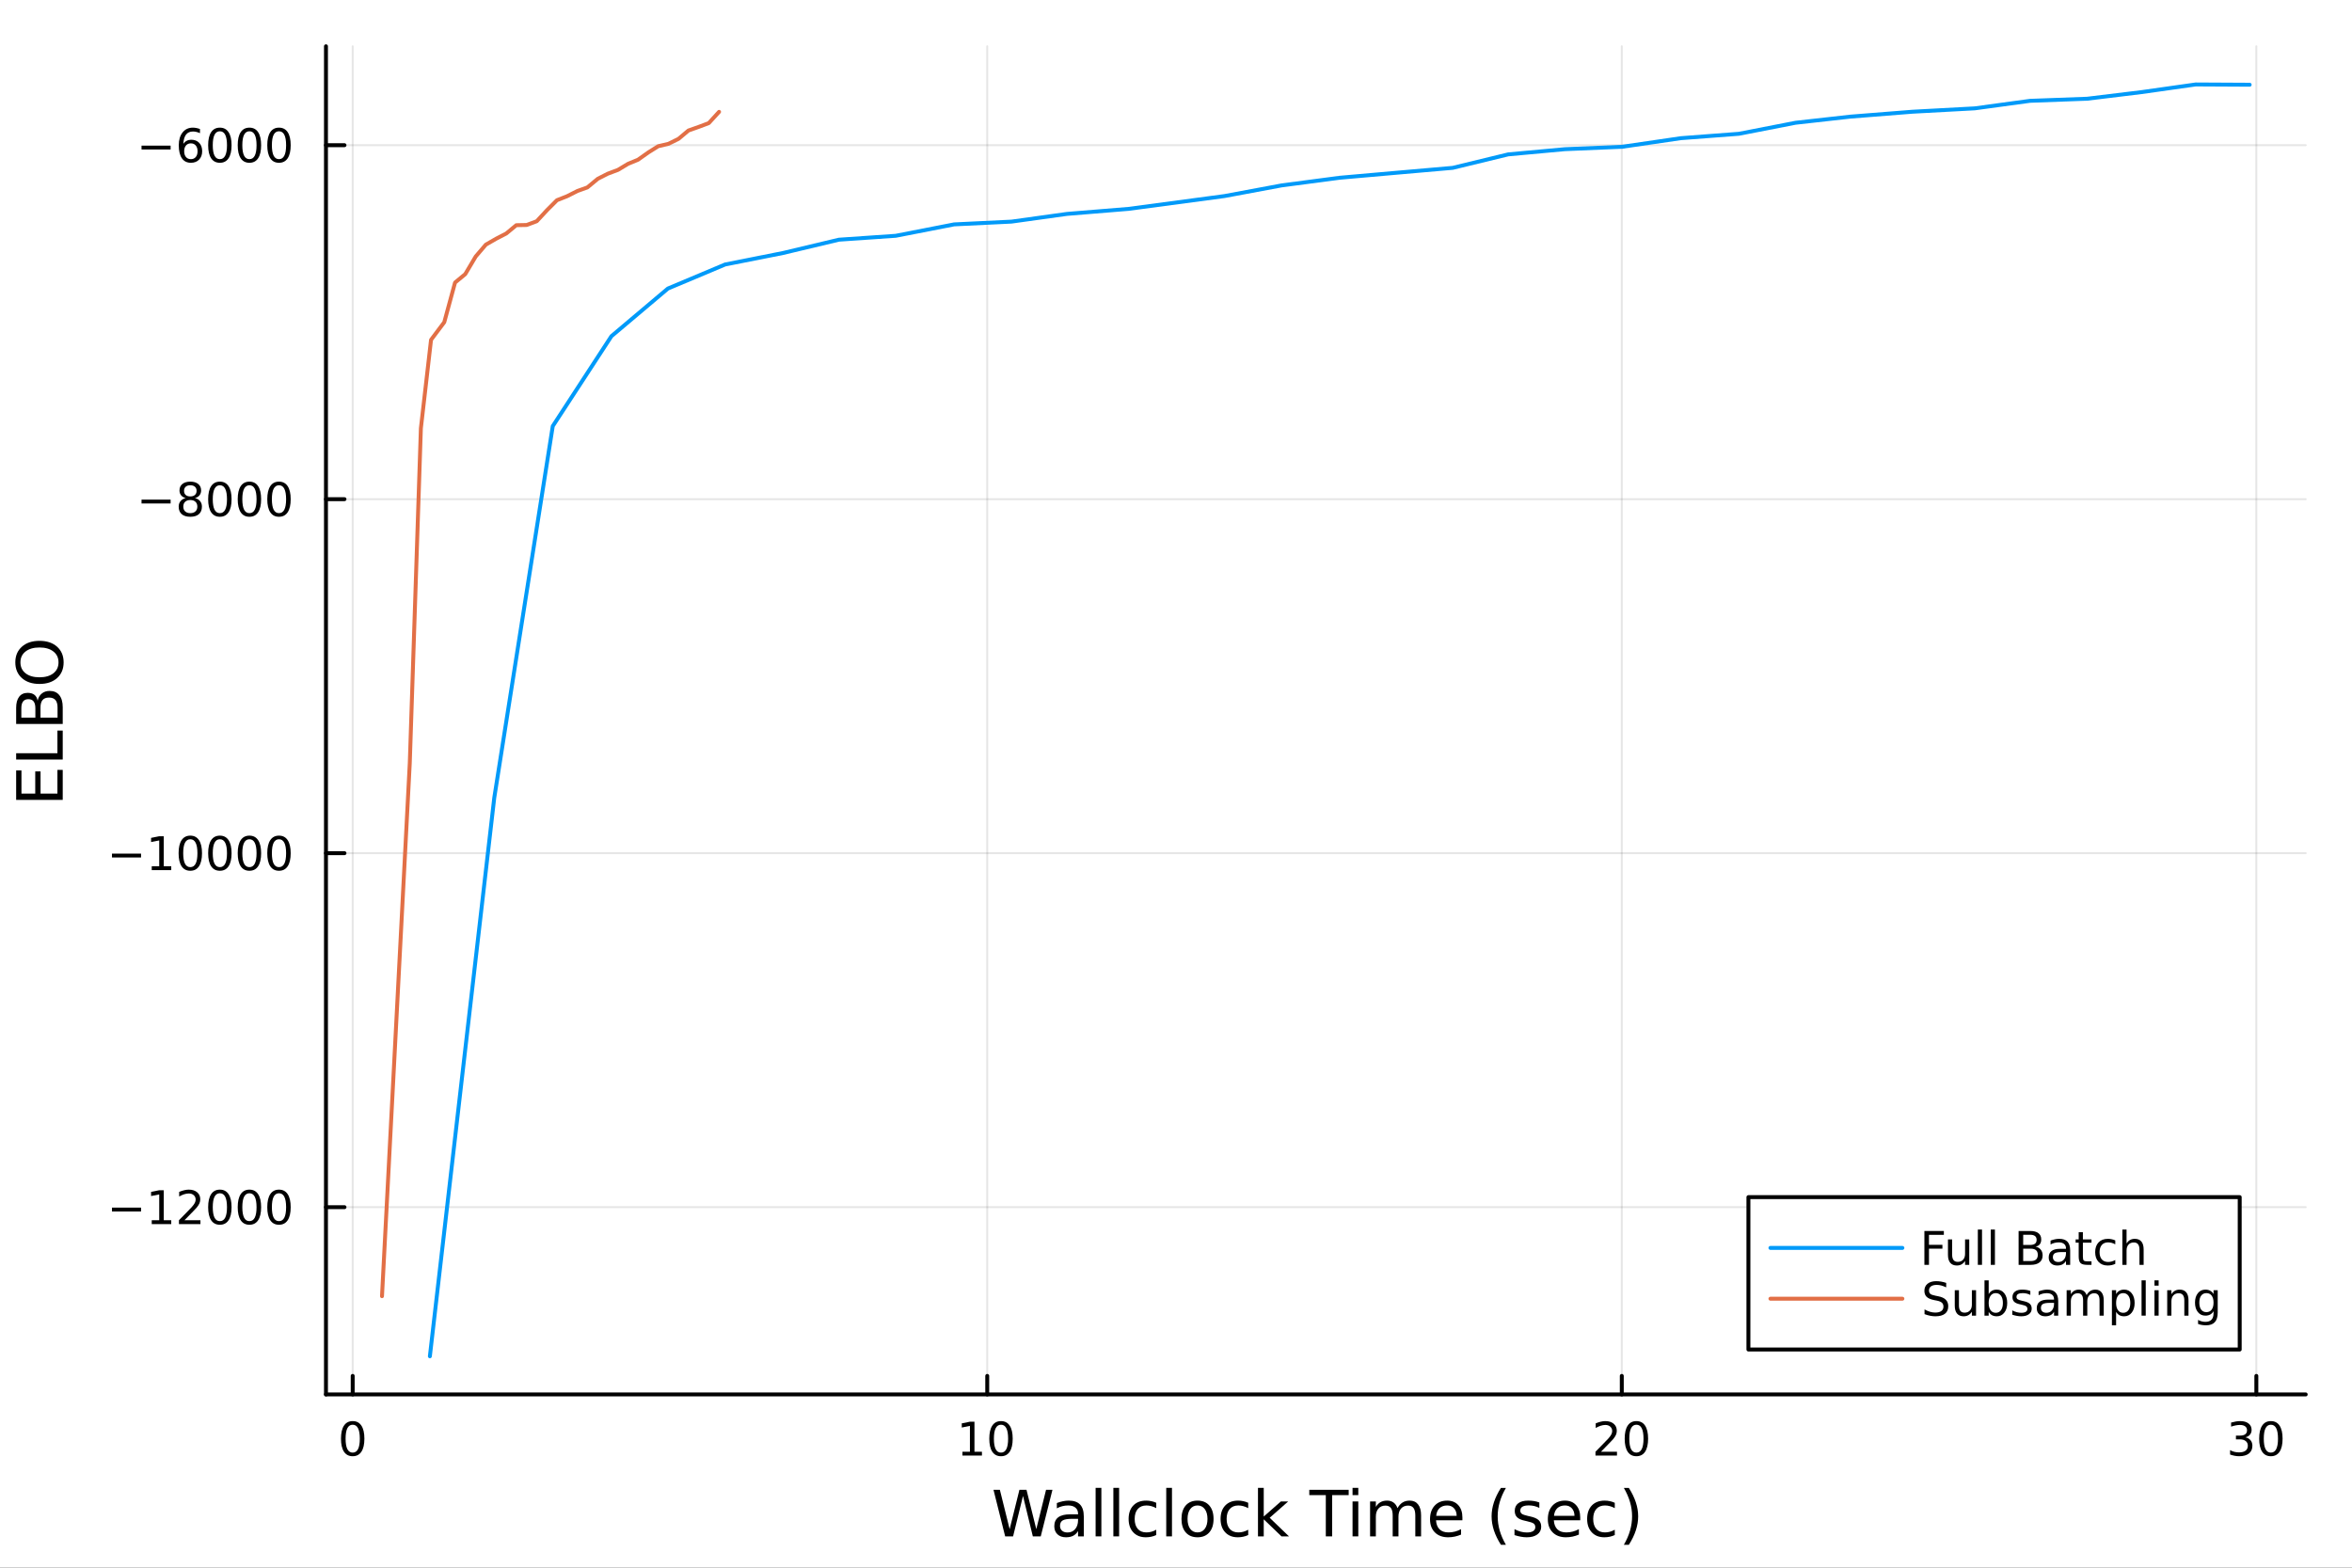 <?xml version="1.0" encoding="utf-8"?>
<svg xmlns="http://www.w3.org/2000/svg" xmlns:xlink="http://www.w3.org/1999/xlink" width="600" height="400" viewBox="0 0 2400 1600">
<rect x="0" y="0" width="2400" height="1600" fill="#333333" stroke="none"/>
<defs>
  <clipPath id="clip140">
    <rect x="0" y="0" width="2400" height="1600"/>
  </clipPath>
</defs>
<path clip-path="url(#clip140)" d="M0 1600 L2400 1600 L2400 0 L0 0  Z" fill="#ffffff" fill-rule="evenodd" fill-opacity="1"/>
<defs>
  <clipPath id="clip141">
    <rect x="480" y="0" width="1681" height="1600"/>
  </clipPath>
</defs>
<path clip-path="url(#clip140)" d="M332.62 1423.18 L2352.76 1423.18 L2352.76 47.244 L332.62 47.244  Z" fill="#ffffff" fill-rule="evenodd" fill-opacity="1"/>
<defs>
  <clipPath id="clip142">
    <rect x="332" y="47" width="2021" height="1377"/>
  </clipPath>
</defs>
<polyline clip-path="url(#clip142)" style="stroke:#000000; stroke-linecap:round; stroke-linejoin:round; stroke-width:2; stroke-opacity:0.1; fill:none" points="359.891,1423.18 359.891,47.244 "/>
<polyline clip-path="url(#clip142)" style="stroke:#000000; stroke-linecap:round; stroke-linejoin:round; stroke-width:2; stroke-opacity:0.1; fill:none" points="1007.39,1423.18 1007.39,47.244 "/>
<polyline clip-path="url(#clip142)" style="stroke:#000000; stroke-linecap:round; stroke-linejoin:round; stroke-width:2; stroke-opacity:0.1; fill:none" points="1654.89,1423.18 1654.89,47.244 "/>
<polyline clip-path="url(#clip142)" style="stroke:#000000; stroke-linecap:round; stroke-linejoin:round; stroke-width:2; stroke-opacity:0.1; fill:none" points="2302.39,1423.18 2302.39,47.244 "/>
<polyline clip-path="url(#clip142)" style="stroke:#000000; stroke-linecap:round; stroke-linejoin:round; stroke-width:2; stroke-opacity:0.1; fill:none" points="332.62,1232.05 2352.76,1232.05 "/>
<polyline clip-path="url(#clip142)" style="stroke:#000000; stroke-linecap:round; stroke-linejoin:round; stroke-width:2; stroke-opacity:0.1; fill:none" points="332.62,870.761 2352.76,870.761 "/>
<polyline clip-path="url(#clip142)" style="stroke:#000000; stroke-linecap:round; stroke-linejoin:round; stroke-width:2; stroke-opacity:0.1; fill:none" points="332.62,509.472 2352.76,509.472 "/>
<polyline clip-path="url(#clip142)" style="stroke:#000000; stroke-linecap:round; stroke-linejoin:round; stroke-width:2; stroke-opacity:0.1; fill:none" points="332.62,148.183 2352.76,148.183 "/>
<polyline clip-path="url(#clip140)" style="stroke:#000000; stroke-linecap:round; stroke-linejoin:round; stroke-width:4; stroke-opacity:1; fill:none" points="332.62,1423.18 2352.76,1423.18 "/>
<polyline clip-path="url(#clip140)" style="stroke:#000000; stroke-linecap:round; stroke-linejoin:round; stroke-width:4; stroke-opacity:1; fill:none" points="359.891,1423.18 359.891,1404.28 "/>
<polyline clip-path="url(#clip140)" style="stroke:#000000; stroke-linecap:round; stroke-linejoin:round; stroke-width:4; stroke-opacity:1; fill:none" points="1007.39,1423.18 1007.39,1404.28 "/>
<polyline clip-path="url(#clip140)" style="stroke:#000000; stroke-linecap:round; stroke-linejoin:round; stroke-width:4; stroke-opacity:1; fill:none" points="1654.89,1423.18 1654.89,1404.28 "/>
<polyline clip-path="url(#clip140)" style="stroke:#000000; stroke-linecap:round; stroke-linejoin:round; stroke-width:4; stroke-opacity:1; fill:none" points="2302.39,1423.18 2302.39,1404.28 "/>
<path clip-path="url(#clip140)" d="M359.891 1454.1 Q356.279 1454.1 354.451 1457.66 Q352.645 1461.2 352.645 1468.33 Q352.645 1475.44 354.451 1479.01 Q356.279 1482.55 359.891 1482.55 Q363.525 1482.55 365.33 1479.01 Q367.159 1475.44 367.159 1468.33 Q367.159 1461.2 365.33 1457.66 Q363.525 1454.1 359.891 1454.1 M359.891 1450.39 Q365.701 1450.39 368.756 1455 Q371.835 1459.58 371.835 1468.33 Q371.835 1477.06 368.756 1481.67 Q365.701 1486.25 359.891 1486.25 Q354.08 1486.25 351.002 1481.67 Q347.946 1477.06 347.946 1468.33 Q347.946 1459.58 351.002 1455 Q354.08 1450.39 359.891 1450.39 Z" fill="#000000" fill-rule="nonzero" fill-opacity="1" /><path clip-path="url(#clip140)" d="M982.077 1481.64 L989.715 1481.64 L989.715 1455.28 L981.405 1456.95 L981.405 1452.69 L989.669 1451.02 L994.345 1451.02 L994.345 1481.64 L1001.98 1481.64 L1001.98 1485.58 L982.077 1485.58 L982.077 1481.64 Z" fill="#000000" fill-rule="nonzero" fill-opacity="1" /><path clip-path="url(#clip140)" d="M1021.43 1454.1 Q1017.82 1454.1 1015.99 1457.66 Q1014.18 1461.2 1014.18 1468.33 Q1014.18 1475.44 1015.99 1479.01 Q1017.82 1482.55 1021.43 1482.55 Q1025.06 1482.55 1026.87 1479.01 Q1028.7 1475.44 1028.7 1468.33 Q1028.7 1461.2 1026.87 1457.66 Q1025.06 1454.1 1021.43 1454.1 M1021.43 1450.39 Q1027.24 1450.39 1030.29 1455 Q1033.37 1459.58 1033.37 1468.33 Q1033.37 1477.06 1030.29 1481.67 Q1027.24 1486.25 1021.43 1486.25 Q1015.62 1486.25 1012.54 1481.67 Q1009.48 1477.06 1009.48 1468.33 Q1009.48 1459.58 1012.54 1455 Q1015.62 1450.39 1021.43 1450.39 Z" fill="#000000" fill-rule="nonzero" fill-opacity="1" /><path clip-path="url(#clip140)" d="M1633.66 1481.64 L1649.98 1481.64 L1649.98 1485.58 L1628.04 1485.58 L1628.04 1481.64 Q1630.7 1478.89 1635.28 1474.26 Q1639.89 1469.61 1641.07 1468.27 Q1643.31 1465.74 1644.19 1464.01 Q1645.1 1462.25 1645.1 1460.56 Q1645.1 1457.8 1643.15 1456.07 Q1641.23 1454.33 1638.13 1454.33 Q1635.93 1454.33 1633.48 1455.09 Q1631.04 1455.86 1628.27 1457.41 L1628.27 1452.69 Q1631.09 1451.55 1633.54 1450.97 Q1636 1450.39 1638.04 1450.39 Q1643.41 1450.39 1646.6 1453.08 Q1649.79 1455.77 1649.79 1460.26 Q1649.79 1462.39 1648.98 1464.31 Q1648.2 1466.2 1646.09 1468.8 Q1645.51 1469.47 1642.41 1472.69 Q1639.31 1475.88 1633.66 1481.64 Z" fill="#000000" fill-rule="nonzero" fill-opacity="1" /><path clip-path="url(#clip140)" d="M1669.79 1454.1 Q1666.18 1454.1 1664.35 1457.66 Q1662.55 1461.2 1662.55 1468.33 Q1662.55 1475.44 1664.35 1479.01 Q1666.18 1482.55 1669.79 1482.55 Q1673.43 1482.55 1675.23 1479.01 Q1677.06 1475.44 1677.06 1468.33 Q1677.06 1461.2 1675.23 1457.66 Q1673.43 1454.1 1669.79 1454.1 M1669.79 1450.39 Q1675.6 1450.39 1678.66 1455 Q1681.74 1459.58 1681.74 1468.33 Q1681.74 1477.06 1678.66 1481.67 Q1675.6 1486.25 1669.79 1486.25 Q1663.98 1486.25 1660.91 1481.67 Q1657.85 1477.06 1657.85 1468.33 Q1657.85 1459.58 1660.91 1455 Q1663.98 1450.39 1669.79 1450.39 Z" fill="#000000" fill-rule="nonzero" fill-opacity="1" /><path clip-path="url(#clip140)" d="M2291.23 1466.95 Q2294.58 1467.66 2296.46 1469.93 Q2298.36 1472.2 2298.36 1475.53 Q2298.36 1480.65 2294.84 1483.45 Q2291.32 1486.25 2284.84 1486.25 Q2282.66 1486.25 2280.35 1485.81 Q2278.06 1485.39 2275.6 1484.54 L2275.6 1480.02 Q2277.55 1481.16 2279.86 1481.74 Q2282.18 1482.32 2284.7 1482.32 Q2289.1 1482.32 2291.39 1480.58 Q2293.71 1478.84 2293.71 1475.53 Q2293.71 1472.48 2291.55 1470.77 Q2289.42 1469.03 2285.6 1469.03 L2281.58 1469.03 L2281.58 1465.19 L2285.79 1465.19 Q2289.24 1465.19 2291.07 1463.82 Q2292.89 1462.43 2292.89 1459.84 Q2292.89 1457.18 2291 1455.77 Q2289.12 1454.33 2285.6 1454.33 Q2283.68 1454.33 2281.48 1454.75 Q2279.28 1455.16 2276.64 1456.04 L2276.64 1451.88 Q2279.31 1451.14 2281.62 1450.77 Q2283.96 1450.39 2286.02 1450.39 Q2291.34 1450.39 2294.45 1452.83 Q2297.55 1455.23 2297.55 1459.35 Q2297.55 1462.22 2295.9 1464.21 Q2294.26 1466.18 2291.23 1466.95 Z" fill="#000000" fill-rule="nonzero" fill-opacity="1" /><path clip-path="url(#clip140)" d="M2317.22 1454.1 Q2313.61 1454.1 2311.78 1457.66 Q2309.98 1461.2 2309.98 1468.33 Q2309.98 1475.44 2311.78 1479.01 Q2313.61 1482.55 2317.22 1482.55 Q2320.86 1482.55 2322.66 1479.01 Q2324.49 1475.44 2324.49 1468.33 Q2324.49 1461.2 2322.66 1457.66 Q2320.86 1454.1 2317.22 1454.1 M2317.22 1450.39 Q2323.03 1450.39 2326.09 1455 Q2329.17 1459.58 2329.17 1468.33 Q2329.17 1477.06 2326.09 1481.67 Q2323.03 1486.25 2317.22 1486.25 Q2311.41 1486.25 2308.33 1481.67 Q2305.28 1477.06 2305.28 1468.33 Q2305.28 1459.58 2308.33 1455 Q2311.41 1450.39 2317.22 1450.39 Z" fill="#000000" fill-rule="nonzero" fill-opacity="1" /><path clip-path="url(#clip140)" d="M1013.77 1520.52 L1020.27 1520.52 L1030.26 1560.69 L1040.22 1520.52 L1047.45 1520.52 L1057.44 1560.69 L1067.4 1520.52 L1073.93 1520.52 L1061.99 1568.04 L1053.91 1568.04 L1043.88 1526.79 L1033.76 1568.04 L1025.68 1568.04 L1013.77 1520.52 Z" fill="#000000" fill-rule="nonzero" fill-opacity="1" /><path clip-path="url(#clip140)" d="M1094.23 1550.12 Q1087.14 1550.12 1084.4 1551.75 Q1081.66 1553.37 1081.66 1557.29 Q1081.66 1560.4 1083.7 1562.25 Q1085.77 1564.07 1089.3 1564.07 Q1094.17 1564.07 1097.1 1560.63 Q1100.06 1557.16 1100.06 1551.43 L1100.06 1550.12 L1094.23 1550.12 M1105.92 1547.71 L1105.92 1568.04 L1100.06 1568.04 L1100.06 1562.63 Q1098.05 1565.88 1095.06 1567.44 Q1092.07 1568.97 1087.74 1568.97 Q1082.27 1568.97 1079.02 1565.91 Q1075.81 1562.82 1075.81 1557.67 Q1075.81 1551.65 1079.82 1548.6 Q1083.86 1545.54 1091.85 1545.54 L1100.06 1545.54 L1100.06 1544.97 Q1100.06 1540.93 1097.39 1538.73 Q1094.74 1536.5 1089.94 1536.5 Q1086.88 1536.5 1083.99 1537.23 Q1081.09 1537.97 1078.42 1539.43 L1078.42 1534.02 Q1081.63 1532.78 1084.65 1532.17 Q1087.68 1531.54 1090.54 1531.54 Q1098.28 1531.54 1102.1 1535.55 Q1105.92 1539.56 1105.92 1547.71 Z" fill="#000000" fill-rule="nonzero" fill-opacity="1" /><path clip-path="url(#clip140)" d="M1117.98 1518.52 L1123.84 1518.52 L1123.84 1568.04 L1117.98 1568.04 L1117.98 1518.52 Z" fill="#000000" fill-rule="nonzero" fill-opacity="1" /><path clip-path="url(#clip140)" d="M1136.09 1518.52 L1141.95 1518.52 L1141.95 1568.04 L1136.09 1568.04 L1136.09 1518.52 Z" fill="#000000" fill-rule="nonzero" fill-opacity="1" /><path clip-path="url(#clip140)" d="M1179.85 1533.76 L1179.85 1539.24 Q1177.37 1537.87 1174.86 1537.2 Q1172.37 1536.5 1169.83 1536.5 Q1164.13 1536.5 1160.98 1540.13 Q1157.83 1543.73 1157.83 1550.25 Q1157.83 1556.78 1160.98 1560.4 Q1164.13 1564 1169.83 1564 Q1172.37 1564 1174.86 1563.33 Q1177.37 1562.63 1179.85 1561.26 L1179.85 1566.68 Q1177.4 1567.82 1174.76 1568.39 Q1172.15 1568.97 1169.19 1568.97 Q1161.14 1568.97 1156.4 1563.91 Q1151.65 1558.85 1151.65 1550.25 Q1151.65 1541.53 1156.43 1536.53 Q1161.23 1531.54 1169.57 1531.54 Q1172.28 1531.54 1174.86 1532.11 Q1177.43 1532.65 1179.85 1533.76 Z" fill="#000000" fill-rule="nonzero" fill-opacity="1" /><path clip-path="url(#clip140)" d="M1190.04 1518.52 L1195.89 1518.52 L1195.89 1568.04 L1190.04 1568.04 L1190.04 1518.52 Z" fill="#000000" fill-rule="nonzero" fill-opacity="1" /><path clip-path="url(#clip140)" d="M1221.96 1536.5 Q1217.25 1536.5 1214.51 1540.19 Q1211.78 1543.85 1211.78 1550.25 Q1211.78 1556.65 1214.48 1560.34 Q1217.22 1564 1221.96 1564 Q1226.64 1564 1229.38 1560.31 Q1232.12 1556.62 1232.12 1550.25 Q1232.12 1543.92 1229.38 1540.23 Q1226.64 1536.5 1221.96 1536.5 M1221.96 1531.54 Q1229.6 1531.54 1233.96 1536.5 Q1238.32 1541.47 1238.32 1550.25 Q1238.32 1559 1233.96 1564 Q1229.6 1568.97 1221.96 1568.97 Q1214.29 1568.97 1209.93 1564 Q1205.6 1559 1205.6 1550.25 Q1205.6 1541.47 1209.93 1536.5 Q1214.29 1531.54 1221.96 1531.54 Z" fill="#000000" fill-rule="nonzero" fill-opacity="1" /><path clip-path="url(#clip140)" d="M1273.68 1533.76 L1273.68 1539.24 Q1271.2 1537.87 1268.69 1537.2 Q1266.2 1536.5 1263.66 1536.5 Q1257.96 1536.5 1254.81 1540.13 Q1251.66 1543.73 1251.66 1550.25 Q1251.66 1556.78 1254.81 1560.4 Q1257.96 1564 1263.66 1564 Q1266.2 1564 1268.69 1563.33 Q1271.2 1562.63 1273.68 1561.26 L1273.68 1566.68 Q1271.23 1567.82 1268.59 1568.39 Q1265.98 1568.97 1263.02 1568.97 Q1254.97 1568.97 1250.23 1563.91 Q1245.48 1558.85 1245.48 1550.25 Q1245.48 1541.53 1250.26 1536.53 Q1255.06 1531.54 1263.4 1531.54 Q1266.11 1531.54 1268.69 1532.11 Q1271.26 1532.65 1273.68 1533.76 Z" fill="#000000" fill-rule="nonzero" fill-opacity="1" /><path clip-path="url(#clip140)" d="M1283.65 1518.52 L1289.53 1518.52 L1289.53 1547.77 L1307.01 1532.4 L1314.49 1532.4 L1295.58 1549.07 L1315.28 1568.04 L1307.64 1568.04 L1289.53 1550.63 L1289.53 1568.04 L1283.65 1568.04 L1283.65 1518.52 Z" fill="#000000" fill-rule="nonzero" fill-opacity="1" /><path clip-path="url(#clip140)" d="M1336 1520.52 L1376.2 1520.52 L1376.2 1525.93 L1359.33 1525.93 L1359.33 1568.04 L1352.87 1568.04 L1352.87 1525.93 L1336 1525.93 L1336 1520.52 Z" fill="#000000" fill-rule="nonzero" fill-opacity="1" /><path clip-path="url(#clip140)" d="M1380.15 1532.4 L1386.01 1532.4 L1386.01 1568.04 L1380.15 1568.04 L1380.15 1532.4 M1380.15 1518.52 L1386.01 1518.52 L1386.01 1525.93 L1380.15 1525.93 L1380.15 1518.52 Z" fill="#000000" fill-rule="nonzero" fill-opacity="1" /><path clip-path="url(#clip140)" d="M1426.02 1539.24 Q1428.21 1535.29 1431.27 1533.41 Q1434.32 1531.54 1438.46 1531.54 Q1444.03 1531.54 1447.05 1535.45 Q1450.08 1539.33 1450.08 1546.53 L1450.08 1568.04 L1444.19 1568.04 L1444.19 1546.72 Q1444.19 1541.59 1442.38 1539.11 Q1440.56 1536.63 1436.84 1536.63 Q1432.29 1536.63 1429.64 1539.65 Q1427 1542.68 1427 1547.9 L1427 1568.04 L1421.11 1568.04 L1421.11 1546.72 Q1421.11 1541.56 1419.3 1539.11 Q1417.49 1536.63 1413.7 1536.63 Q1409.21 1536.63 1406.57 1539.68 Q1403.93 1542.71 1403.93 1547.9 L1403.93 1568.04 L1398.04 1568.04 L1398.04 1532.4 L1403.93 1532.4 L1403.93 1537.93 Q1405.93 1534.66 1408.73 1533.1 Q1411.53 1531.54 1415.38 1531.54 Q1419.27 1531.54 1421.97 1533.51 Q1424.71 1535.48 1426.02 1539.24 Z" fill="#000000" fill-rule="nonzero" fill-opacity="1" /><path clip-path="url(#clip140)" d="M1492.25 1548.76 L1492.25 1551.62 L1465.32 1551.62 Q1465.71 1557.67 1468.95 1560.85 Q1472.23 1564 1478.05 1564 Q1481.43 1564 1484.58 1563.17 Q1487.76 1562.35 1490.88 1560.69 L1490.88 1566.23 Q1487.73 1567.57 1484.42 1568.27 Q1481.11 1568.97 1477.7 1568.97 Q1469.17 1568.97 1464.18 1564 Q1459.21 1559.04 1459.21 1550.57 Q1459.21 1541.82 1463.92 1536.69 Q1468.67 1531.54 1476.69 1531.54 Q1483.88 1531.54 1488.05 1536.18 Q1492.25 1540.8 1492.25 1548.76 M1486.39 1547.04 Q1486.33 1542.23 1483.69 1539.37 Q1481.08 1536.5 1476.75 1536.5 Q1471.85 1536.5 1468.89 1539.27 Q1465.96 1542.04 1465.51 1547.07 L1486.39 1547.04 Z" fill="#000000" fill-rule="nonzero" fill-opacity="1" /><path clip-path="url(#clip140)" d="M1536.65 1518.58 Q1532.39 1525.9 1530.32 1533.06 Q1528.25 1540.23 1528.25 1547.58 Q1528.25 1554.93 1530.32 1562.16 Q1532.42 1569.35 1536.65 1576.64 L1531.56 1576.64 Q1526.78 1569.16 1524.4 1561.93 Q1522.04 1554.71 1522.04 1547.58 Q1522.04 1540.48 1524.4 1533.29 Q1526.75 1526.09 1531.56 1518.58 L1536.65 1518.58 Z" fill="#000000" fill-rule="nonzero" fill-opacity="1" /><path clip-path="url(#clip140)" d="M1570.74 1533.45 L1570.74 1538.98 Q1568.26 1537.71 1565.58 1537.07 Q1562.91 1536.44 1560.05 1536.44 Q1555.68 1536.44 1553.49 1537.77 Q1551.32 1539.11 1551.32 1541.79 Q1551.32 1543.82 1552.88 1545 Q1554.44 1546.15 1559.15 1547.2 L1561.16 1547.64 Q1567.4 1548.98 1570.01 1551.43 Q1572.65 1553.85 1572.65 1558.21 Q1572.65 1563.17 1568.7 1566.07 Q1564.79 1568.97 1557.91 1568.97 Q1555.05 1568.97 1551.93 1568.39 Q1548.84 1567.85 1545.4 1566.74 L1545.4 1560.69 Q1548.65 1562.38 1551.8 1563.24 Q1554.95 1564.07 1558.04 1564.07 Q1562.18 1564.07 1564.41 1562.66 Q1566.63 1561.23 1566.63 1558.65 Q1566.63 1556.27 1565.01 1554.99 Q1563.42 1553.72 1557.98 1552.54 L1555.94 1552.07 Q1550.5 1550.92 1548.08 1548.56 Q1545.66 1546.18 1545.66 1542.04 Q1545.66 1537.01 1549.22 1534.27 Q1552.79 1531.54 1559.34 1531.54 Q1562.59 1531.54 1565.46 1532.01 Q1568.32 1532.49 1570.74 1533.45 Z" fill="#000000" fill-rule="nonzero" fill-opacity="1" /><path clip-path="url(#clip140)" d="M1612.47 1548.76 L1612.47 1551.62 L1585.54 1551.62 Q1585.92 1557.67 1589.17 1560.85 Q1592.45 1564 1598.27 1564 Q1601.65 1564 1604.8 1563.17 Q1607.98 1562.35 1611.1 1560.69 L1611.1 1566.23 Q1607.95 1567.57 1604.64 1568.27 Q1601.33 1568.97 1597.92 1568.97 Q1589.39 1568.97 1584.39 1564 Q1579.43 1559.04 1579.43 1550.57 Q1579.43 1541.82 1584.14 1536.69 Q1588.88 1531.54 1596.9 1531.54 Q1604.1 1531.54 1608.27 1536.18 Q1612.47 1540.8 1612.47 1548.76 M1606.61 1547.04 Q1606.55 1542.23 1603.9 1539.37 Q1601.29 1536.5 1596.97 1536.5 Q1592.06 1536.5 1589.1 1539.27 Q1586.18 1542.04 1585.73 1547.07 L1606.61 1547.04 Z" fill="#000000" fill-rule="nonzero" fill-opacity="1" /><path clip-path="url(#clip140)" d="M1647.73 1533.76 L1647.73 1539.24 Q1645.25 1537.87 1642.74 1537.2 Q1640.25 1536.5 1637.71 1536.5 Q1632.01 1536.5 1628.86 1540.13 Q1625.71 1543.73 1625.71 1550.25 Q1625.71 1556.78 1628.86 1560.4 Q1632.01 1564 1637.71 1564 Q1640.25 1564 1642.74 1563.33 Q1645.25 1562.63 1647.73 1561.26 L1647.73 1566.68 Q1645.28 1567.82 1642.64 1568.39 Q1640.03 1568.97 1637.07 1568.97 Q1629.02 1568.97 1624.28 1563.91 Q1619.53 1558.85 1619.53 1550.25 Q1619.53 1541.53 1624.31 1536.53 Q1629.11 1531.54 1637.45 1531.54 Q1640.16 1531.54 1642.74 1532.11 Q1645.31 1532.65 1647.73 1533.76 Z" fill="#000000" fill-rule="nonzero" fill-opacity="1" /><path clip-path="url(#clip140)" d="M1656.99 1518.58 L1662.09 1518.58 Q1666.86 1526.09 1669.22 1533.29 Q1671.6 1540.48 1671.6 1547.58 Q1671.6 1554.71 1669.22 1561.93 Q1666.86 1569.16 1662.09 1576.64 L1656.99 1576.64 Q1661.23 1569.35 1663.3 1562.16 Q1665.4 1554.93 1665.4 1547.58 Q1665.4 1540.23 1663.3 1533.06 Q1661.23 1525.9 1656.99 1518.58 Z" fill="#000000" fill-rule="nonzero" fill-opacity="1" /><polyline clip-path="url(#clip140)" style="stroke:#000000; stroke-linecap:round; stroke-linejoin:round; stroke-width:4; stroke-opacity:1; fill:none" points="332.62,1423.18 332.62,47.244 "/>
<polyline clip-path="url(#clip140)" style="stroke:#000000; stroke-linecap:round; stroke-linejoin:round; stroke-width:4; stroke-opacity:1; fill:none" points="332.62,1232.05 351.518,1232.05 "/>
<polyline clip-path="url(#clip140)" style="stroke:#000000; stroke-linecap:round; stroke-linejoin:round; stroke-width:4; stroke-opacity:1; fill:none" points="332.62,870.761 351.518,870.761 "/>
<polyline clip-path="url(#clip140)" style="stroke:#000000; stroke-linecap:round; stroke-linejoin:round; stroke-width:4; stroke-opacity:1; fill:none" points="332.62,509.472 351.518,509.472 "/>
<polyline clip-path="url(#clip140)" style="stroke:#000000; stroke-linecap:round; stroke-linejoin:round; stroke-width:4; stroke-opacity:1; fill:none" points="332.62,148.183 351.518,148.183 "/>
<path clip-path="url(#clip140)" d="M114.26 1232.5 L143.936 1232.5 L143.936 1236.44 L114.26 1236.44 L114.26 1232.5 Z" fill="#000000" fill-rule="nonzero" fill-opacity="1" /><path clip-path="url(#clip140)" d="M154.839 1245.39 L162.477 1245.39 L162.477 1219.03 L154.167 1220.7 L154.167 1216.44 L162.431 1214.77 L167.107 1214.77 L167.107 1245.39 L174.746 1245.39 L174.746 1249.33 L154.839 1249.33 L154.839 1245.39 Z" fill="#000000" fill-rule="nonzero" fill-opacity="1" /><path clip-path="url(#clip140)" d="M188.218 1245.39 L204.537 1245.39 L204.537 1249.33 L182.593 1249.33 L182.593 1245.39 Q185.255 1242.64 189.838 1238.01 Q194.445 1233.36 195.625 1232.02 Q197.871 1229.49 198.75 1227.76 Q199.653 1226 199.653 1224.31 Q199.653 1221.55 197.709 1219.82 Q195.787 1218.08 192.686 1218.08 Q190.487 1218.08 188.033 1218.84 Q185.602 1219.61 182.825 1221.16 L182.825 1216.44 Q185.649 1215.3 188.102 1214.72 Q190.556 1214.15 192.593 1214.15 Q197.963 1214.15 201.158 1216.83 Q204.352 1219.52 204.352 1224.01 Q204.352 1226.14 203.542 1228.06 Q202.755 1229.96 200.649 1232.55 Q200.07 1233.22 196.968 1236.44 Q193.866 1239.63 188.218 1245.39 Z" fill="#000000" fill-rule="nonzero" fill-opacity="1" /><path clip-path="url(#clip140)" d="M224.352 1217.85 Q220.741 1217.85 218.912 1221.41 Q217.107 1224.96 217.107 1232.08 Q217.107 1239.19 218.912 1242.76 Q220.741 1246.3 224.352 1246.3 Q227.986 1246.3 229.792 1242.76 Q231.621 1239.19 231.621 1232.08 Q231.621 1224.96 229.792 1221.41 Q227.986 1217.85 224.352 1217.85 M224.352 1214.15 Q230.162 1214.15 233.218 1218.75 Q236.297 1223.33 236.297 1232.08 Q236.297 1240.81 233.218 1245.42 Q230.162 1250 224.352 1250 Q218.542 1250 215.463 1245.42 Q212.408 1240.81 212.408 1232.08 Q212.408 1223.33 215.463 1218.75 Q218.542 1214.15 224.352 1214.15 Z" fill="#000000" fill-rule="nonzero" fill-opacity="1" /><path clip-path="url(#clip140)" d="M254.514 1217.85 Q250.903 1217.85 249.074 1221.41 Q247.269 1224.96 247.269 1232.08 Q247.269 1239.19 249.074 1242.76 Q250.903 1246.3 254.514 1246.3 Q258.148 1246.3 259.954 1242.76 Q261.783 1239.19 261.783 1232.08 Q261.783 1224.96 259.954 1221.41 Q258.148 1217.85 254.514 1217.85 M254.514 1214.15 Q260.324 1214.15 263.38 1218.75 Q266.458 1223.33 266.458 1232.08 Q266.458 1240.81 263.38 1245.42 Q260.324 1250 254.514 1250 Q248.704 1250 245.625 1245.42 Q242.57 1240.81 242.57 1232.08 Q242.57 1223.33 245.625 1218.75 Q248.704 1214.15 254.514 1214.15 Z" fill="#000000" fill-rule="nonzero" fill-opacity="1" /><path clip-path="url(#clip140)" d="M284.676 1217.85 Q281.065 1217.85 279.236 1221.41 Q277.431 1224.96 277.431 1232.08 Q277.431 1239.19 279.236 1242.76 Q281.065 1246.3 284.676 1246.3 Q288.31 1246.3 290.116 1242.76 Q291.944 1239.19 291.944 1232.08 Q291.944 1224.96 290.116 1221.41 Q288.31 1217.85 284.676 1217.85 M284.676 1214.15 Q290.486 1214.15 293.542 1218.75 Q296.62 1223.33 296.62 1232.08 Q296.62 1240.81 293.542 1245.42 Q290.486 1250 284.676 1250 Q278.866 1250 275.787 1245.42 Q272.732 1240.81 272.732 1232.08 Q272.732 1223.33 275.787 1218.75 Q278.866 1214.15 284.676 1214.15 Z" fill="#000000" fill-rule="nonzero" fill-opacity="1" /><path clip-path="url(#clip140)" d="M114.26 871.212 L143.936 871.212 L143.936 875.148 L114.26 875.148 L114.26 871.212 Z" fill="#000000" fill-rule="nonzero" fill-opacity="1" /><path clip-path="url(#clip140)" d="M154.839 884.106 L162.477 884.106 L162.477 857.74 L154.167 859.407 L154.167 855.148 L162.431 853.481 L167.107 853.481 L167.107 884.106 L174.746 884.106 L174.746 888.041 L154.839 888.041 L154.839 884.106 Z" fill="#000000" fill-rule="nonzero" fill-opacity="1" /><path clip-path="url(#clip140)" d="M194.19 856.56 Q190.579 856.56 188.75 860.125 Q186.945 863.666 186.945 870.796 Q186.945 877.902 188.75 881.467 Q190.579 885.009 194.19 885.009 Q197.825 885.009 199.63 881.467 Q201.459 877.902 201.459 870.796 Q201.459 863.666 199.63 860.125 Q197.825 856.56 194.19 856.56 M194.19 852.856 Q200 852.856 203.056 857.463 Q206.135 862.046 206.135 870.796 Q206.135 879.523 203.056 884.129 Q200 888.712 194.19 888.712 Q188.38 888.712 185.301 884.129 Q182.246 879.523 182.246 870.796 Q182.246 862.046 185.301 857.463 Q188.38 852.856 194.19 852.856 Z" fill="#000000" fill-rule="nonzero" fill-opacity="1" /><path clip-path="url(#clip140)" d="M224.352 856.56 Q220.741 856.56 218.912 860.125 Q217.107 863.666 217.107 870.796 Q217.107 877.902 218.912 881.467 Q220.741 885.009 224.352 885.009 Q227.986 885.009 229.792 881.467 Q231.621 877.902 231.621 870.796 Q231.621 863.666 229.792 860.125 Q227.986 856.56 224.352 856.56 M224.352 852.856 Q230.162 852.856 233.218 857.463 Q236.297 862.046 236.297 870.796 Q236.297 879.523 233.218 884.129 Q230.162 888.712 224.352 888.712 Q218.542 888.712 215.463 884.129 Q212.408 879.523 212.408 870.796 Q212.408 862.046 215.463 857.463 Q218.542 852.856 224.352 852.856 Z" fill="#000000" fill-rule="nonzero" fill-opacity="1" /><path clip-path="url(#clip140)" d="M254.514 856.56 Q250.903 856.56 249.074 860.125 Q247.269 863.666 247.269 870.796 Q247.269 877.902 249.074 881.467 Q250.903 885.009 254.514 885.009 Q258.148 885.009 259.954 881.467 Q261.783 877.902 261.783 870.796 Q261.783 863.666 259.954 860.125 Q258.148 856.56 254.514 856.56 M254.514 852.856 Q260.324 852.856 263.38 857.463 Q266.458 862.046 266.458 870.796 Q266.458 879.523 263.38 884.129 Q260.324 888.712 254.514 888.712 Q248.704 888.712 245.625 884.129 Q242.57 879.523 242.57 870.796 Q242.57 862.046 245.625 857.463 Q248.704 852.856 254.514 852.856 Z" fill="#000000" fill-rule="nonzero" fill-opacity="1" /><path clip-path="url(#clip140)" d="M284.676 856.56 Q281.065 856.56 279.236 860.125 Q277.431 863.666 277.431 870.796 Q277.431 877.902 279.236 881.467 Q281.065 885.009 284.676 885.009 Q288.31 885.009 290.116 881.467 Q291.944 877.902 291.944 870.796 Q291.944 863.666 290.116 860.125 Q288.31 856.56 284.676 856.56 M284.676 852.856 Q290.486 852.856 293.542 857.463 Q296.62 862.046 296.62 870.796 Q296.62 879.523 293.542 884.129 Q290.486 888.712 284.676 888.712 Q278.866 888.712 275.787 884.129 Q272.732 879.523 272.732 870.796 Q272.732 862.046 275.787 857.463 Q278.866 852.856 284.676 852.856 Z" fill="#000000" fill-rule="nonzero" fill-opacity="1" /><path clip-path="url(#clip140)" d="M144.422 509.924 L174.098 509.924 L174.098 513.859 L144.422 513.859 L144.422 509.924 Z" fill="#000000" fill-rule="nonzero" fill-opacity="1" /><path clip-path="url(#clip140)" d="M194.19 510.34 Q190.857 510.34 188.936 512.123 Q187.038 513.905 187.038 517.03 Q187.038 520.155 188.936 521.937 Q190.857 523.72 194.19 523.72 Q197.524 523.72 199.445 521.937 Q201.366 520.132 201.366 517.03 Q201.366 513.905 199.445 512.123 Q197.547 510.34 194.19 510.34 M189.514 508.349 Q186.505 507.609 184.815 505.549 Q183.149 503.488 183.149 500.525 Q183.149 496.382 186.088 493.975 Q189.051 491.567 194.19 491.567 Q199.352 491.567 202.292 493.975 Q205.232 496.382 205.232 500.525 Q205.232 503.488 203.542 505.549 Q201.875 507.609 198.889 508.349 Q202.269 509.137 204.144 511.428 Q206.042 513.72 206.042 517.03 Q206.042 522.053 202.963 524.738 Q199.908 527.423 194.19 527.423 Q188.473 527.423 185.394 524.738 Q182.338 522.053 182.338 517.03 Q182.338 513.72 184.237 511.428 Q186.135 509.137 189.514 508.349 M187.801 500.965 Q187.801 503.65 189.468 505.155 Q191.158 506.66 194.19 506.66 Q197.2 506.66 198.889 505.155 Q200.602 503.65 200.602 500.965 Q200.602 498.28 198.889 496.775 Q197.2 495.271 194.19 495.271 Q191.158 495.271 189.468 496.775 Q187.801 498.28 187.801 500.965 Z" fill="#000000" fill-rule="nonzero" fill-opacity="1" /><path clip-path="url(#clip140)" d="M224.352 495.271 Q220.741 495.271 218.912 498.836 Q217.107 502.377 217.107 509.507 Q217.107 516.613 218.912 520.178 Q220.741 523.72 224.352 523.72 Q227.986 523.72 229.792 520.178 Q231.621 516.613 231.621 509.507 Q231.621 502.377 229.792 498.836 Q227.986 495.271 224.352 495.271 M224.352 491.567 Q230.162 491.567 233.218 496.174 Q236.297 500.757 236.297 509.507 Q236.297 518.234 233.218 522.84 Q230.162 527.423 224.352 527.423 Q218.542 527.423 215.463 522.84 Q212.408 518.234 212.408 509.507 Q212.408 500.757 215.463 496.174 Q218.542 491.567 224.352 491.567 Z" fill="#000000" fill-rule="nonzero" fill-opacity="1" /><path clip-path="url(#clip140)" d="M254.514 495.271 Q250.903 495.271 249.074 498.836 Q247.269 502.377 247.269 509.507 Q247.269 516.613 249.074 520.178 Q250.903 523.72 254.514 523.72 Q258.148 523.72 259.954 520.178 Q261.783 516.613 261.783 509.507 Q261.783 502.377 259.954 498.836 Q258.148 495.271 254.514 495.271 M254.514 491.567 Q260.324 491.567 263.38 496.174 Q266.458 500.757 266.458 509.507 Q266.458 518.234 263.38 522.84 Q260.324 527.423 254.514 527.423 Q248.704 527.423 245.625 522.84 Q242.57 518.234 242.57 509.507 Q242.57 500.757 245.625 496.174 Q248.704 491.567 254.514 491.567 Z" fill="#000000" fill-rule="nonzero" fill-opacity="1" /><path clip-path="url(#clip140)" d="M284.676 495.271 Q281.065 495.271 279.236 498.836 Q277.431 502.377 277.431 509.507 Q277.431 516.613 279.236 520.178 Q281.065 523.72 284.676 523.72 Q288.31 523.72 290.116 520.178 Q291.944 516.613 291.944 509.507 Q291.944 502.377 290.116 498.836 Q288.31 495.271 284.676 495.271 M284.676 491.567 Q290.486 491.567 293.542 496.174 Q296.62 500.757 296.62 509.507 Q296.62 518.234 293.542 522.84 Q290.486 527.423 284.676 527.423 Q278.866 527.423 275.787 522.84 Q272.732 518.234 272.732 509.507 Q272.732 500.757 275.787 496.174 Q278.866 491.567 284.676 491.567 Z" fill="#000000" fill-rule="nonzero" fill-opacity="1" /><path clip-path="url(#clip140)" d="M144.422 148.635 L174.098 148.635 L174.098 152.57 L144.422 152.57 L144.422 148.635 Z" fill="#000000" fill-rule="nonzero" fill-opacity="1" /><path clip-path="url(#clip140)" d="M194.769 146.32 Q191.621 146.32 189.769 148.473 Q187.94 150.625 187.94 154.375 Q187.94 158.102 189.769 160.278 Q191.621 162.431 194.769 162.431 Q197.917 162.431 199.746 160.278 Q201.598 158.102 201.598 154.375 Q201.598 150.625 199.746 148.473 Q197.917 146.32 194.769 146.32 M204.051 131.667 L204.051 135.926 Q202.292 135.093 200.487 134.653 Q198.704 134.213 196.945 134.213 Q192.315 134.213 189.862 137.338 Q187.431 140.463 187.084 146.783 Q188.45 144.769 190.51 143.704 Q192.57 142.616 195.047 142.616 Q200.255 142.616 203.264 145.787 Q206.297 148.936 206.297 154.375 Q206.297 159.699 203.149 162.917 Q200 166.135 194.769 166.135 Q188.774 166.135 185.602 161.551 Q182.431 156.945 182.431 148.218 Q182.431 140.024 186.32 135.162 Q190.209 130.278 196.76 130.278 Q198.519 130.278 200.301 130.625 Q202.107 130.973 204.051 131.667 Z" fill="#000000" fill-rule="nonzero" fill-opacity="1" /><path clip-path="url(#clip140)" d="M224.352 133.982 Q220.741 133.982 218.912 137.547 Q217.107 141.088 217.107 148.218 Q217.107 155.324 218.912 158.889 Q220.741 162.431 224.352 162.431 Q227.986 162.431 229.792 158.889 Q231.621 155.324 231.621 148.218 Q231.621 141.088 229.792 137.547 Q227.986 133.982 224.352 133.982 M224.352 130.278 Q230.162 130.278 233.218 134.885 Q236.297 139.468 236.297 148.218 Q236.297 156.945 233.218 161.551 Q230.162 166.135 224.352 166.135 Q218.542 166.135 215.463 161.551 Q212.408 156.945 212.408 148.218 Q212.408 139.468 215.463 134.885 Q218.542 130.278 224.352 130.278 Z" fill="#000000" fill-rule="nonzero" fill-opacity="1" /><path clip-path="url(#clip140)" d="M254.514 133.982 Q250.903 133.982 249.074 137.547 Q247.269 141.088 247.269 148.218 Q247.269 155.324 249.074 158.889 Q250.903 162.431 254.514 162.431 Q258.148 162.431 259.954 158.889 Q261.783 155.324 261.783 148.218 Q261.783 141.088 259.954 137.547 Q258.148 133.982 254.514 133.982 M254.514 130.278 Q260.324 130.278 263.38 134.885 Q266.458 139.468 266.458 148.218 Q266.458 156.945 263.38 161.551 Q260.324 166.135 254.514 166.135 Q248.704 166.135 245.625 161.551 Q242.57 156.945 242.57 148.218 Q242.57 139.468 245.625 134.885 Q248.704 130.278 254.514 130.278 Z" fill="#000000" fill-rule="nonzero" fill-opacity="1" /><path clip-path="url(#clip140)" d="M284.676 133.982 Q281.065 133.982 279.236 137.547 Q277.431 141.088 277.431 148.218 Q277.431 155.324 279.236 158.889 Q281.065 162.431 284.676 162.431 Q288.31 162.431 290.116 158.889 Q291.944 155.324 291.944 148.218 Q291.944 141.088 290.116 137.547 Q288.31 133.982 284.676 133.982 M284.676 130.278 Q290.486 130.278 293.542 134.885 Q296.62 139.468 296.62 148.218 Q296.62 156.945 293.542 161.551 Q290.486 166.135 284.676 166.135 Q278.866 166.135 275.787 161.551 Q272.732 156.945 272.732 148.218 Q272.732 139.468 275.787 134.885 Q278.866 130.278 284.676 130.278 Z" fill="#000000" fill-rule="nonzero" fill-opacity="1" /><path clip-path="url(#clip140)" d="M16.484 816.375 L16.484 786.329 L21.895 786.329 L21.895 809.945 L35.963 809.945 L35.963 787.315 L41.374 787.315 L41.374 809.945 L58.593 809.945 L58.593 785.756 L64.004 785.756 L64.004 816.375 L16.484 816.375 Z" fill="#000000" fill-rule="nonzero" fill-opacity="1" /><path clip-path="url(#clip140)" d="M16.484 775.189 L16.484 768.759 L58.593 768.759 L58.593 745.62 L64.004 745.62 L64.004 775.189 L16.484 775.189 Z" fill="#000000" fill-rule="nonzero" fill-opacity="1" /><path clip-path="url(#clip140)" d="M41.31 732.443 L58.721 732.443 L58.721 722.13 Q58.721 716.942 56.588 714.46 Q54.424 711.945 50 711.945 Q45.544 711.945 43.443 714.46 Q41.31 716.942 41.31 722.13 L41.31 732.443 M21.768 732.443 L36.09 732.443 L36.09 722.926 Q36.09 718.216 34.34 715.924 Q32.558 713.6 28.929 713.6 Q25.332 713.6 23.55 715.924 Q21.768 718.216 21.768 722.926 L21.768 732.443 M16.484 738.872 L16.484 722.449 Q16.484 715.096 19.54 711.118 Q22.595 707.139 28.229 707.139 Q32.589 707.139 35.167 709.176 Q37.746 711.213 38.382 715.16 Q39.401 710.418 42.647 707.808 Q45.862 705.166 50.7 705.166 Q57.066 705.166 60.535 709.495 Q64.004 713.823 64.004 721.812 L64.004 738.872 L16.484 738.872 Z" fill="#000000" fill-rule="nonzero" fill-opacity="1" /><path clip-path="url(#clip140)" d="M20.845 676.011 Q20.845 683.013 26.064 687.151 Q31.284 691.257 40.292 691.257 Q49.267 691.257 54.487 687.151 Q59.707 683.013 59.707 676.011 Q59.707 669.009 54.487 664.935 Q49.267 660.829 40.292 660.829 Q31.284 660.829 26.064 664.935 Q20.845 669.009 20.845 676.011 M15.625 676.011 Q15.625 666.017 22.341 660.033 Q29.025 654.049 40.292 654.049 Q51.527 654.049 58.243 660.033 Q64.927 666.017 64.927 676.011 Q64.927 686.037 58.243 692.052 Q51.559 698.036 40.292 698.036 Q29.025 698.036 22.341 692.052 Q15.625 686.037 15.625 676.011 Z" fill="#000000" fill-rule="nonzero" fill-opacity="1" /><polyline clip-path="url(#clip142)" style="stroke:#009af9; stroke-linecap:round; stroke-linejoin:round; stroke-width:4; stroke-opacity:1; fill:none" points="438.647,1384.24 504.345,814.278 564.037,434.935 623.905,343.12 681.541,294.488 739.952,269.924 799.084,258.19 856.008,244.63 914.01,240.65 973.536,229.015 1032.11,226.189 1088.7,218.318 1151.52,213.184 1249.38,200.116 1307.81,189.225 1367.1,181.407 1425.53,176.265 1482.37,171.308 1539.01,157.557 1596.78,152.26 1655.27,149.797 1715.17,141.025 1774.45,136.536 1832.14,125.295 1888.21,119.03 1951.49,114.025 2015.06,110.586 2071.49,102.895 2129.74,100.757 2185.36,94.001 2240.54,86.186 2295.58,86.47 "/>
<polyline clip-path="url(#clip142)" style="stroke:#e26f46; stroke-linecap:round; stroke-linejoin:round; stroke-width:4; stroke-opacity:1; fill:none" points="389.794,1322.91 418.138,778.926 429.474,437.13 439.835,346.839 453.328,328.872 464.338,288.366 474.725,279.807 485.425,261.771 495.777,249.675 506.344,243.604 516.599,238.305 526.823,229.83 537.421,229.622 547.69,225.784 558.116,214.551 568.342,204.319 578.588,200.291 589.177,194.937 599.344,191.295 610.016,182.455 620.19,177.284 630.613,173.369 640.829,167.224 651.006,163.03 661.55,155.576 671.641,149.239 682.175,146.763 692.361,141.717 702.495,133.201 713.035,129.48 723.241,125.645 733.746,114.161 "/>
<path clip-path="url(#clip140)" d="M1784.1 1377.32 L2285.42 1377.32 L2285.42 1221.8 L1784.1 1221.8  Z" fill="#ffffff" fill-rule="evenodd" fill-opacity="1"/>
<polyline clip-path="url(#clip140)" style="stroke:#000000; stroke-linecap:round; stroke-linejoin:round; stroke-width:4; stroke-opacity:1; fill:none" points="1784.1,1377.32 2285.42,1377.32 2285.42,1221.8 1784.1,1221.8 1784.1,1377.32 "/>
<polyline clip-path="url(#clip140)" style="stroke:#009af9; stroke-linecap:round; stroke-linejoin:round; stroke-width:4; stroke-opacity:1; fill:none" points="1806.55,1273.64 1941.22,1273.64 "/>
<path clip-path="url(#clip140)" d="M1963.67 1256.36 L1983.53 1256.36 L1983.53 1260.29 L1968.34 1260.29 L1968.34 1270.48 L1982.05 1270.48 L1982.05 1274.41 L1968.34 1274.41 L1968.34 1290.92 L1963.67 1290.92 L1963.67 1256.36 Z" fill="#000000" fill-rule="nonzero" fill-opacity="1" /><path clip-path="url(#clip140)" d="M1987.72 1280.68 L1987.72 1264.99 L1991.98 1264.99 L1991.98 1280.52 Q1991.98 1284.2 1993.41 1286.05 Q1994.85 1287.88 1997.72 1287.88 Q2001.17 1287.88 2003.16 1285.68 Q2005.17 1283.48 2005.17 1279.69 L2005.17 1264.99 L2009.43 1264.99 L2009.43 1290.92 L2005.17 1290.92 L2005.17 1286.93 Q2003.62 1289.29 2001.56 1290.45 Q1999.52 1291.59 1996.82 1291.59 Q1992.35 1291.59 1990.03 1288.81 Q1987.72 1286.03 1987.72 1280.68 M1998.44 1264.36 L1998.44 1264.36 Z" fill="#000000" fill-rule="nonzero" fill-opacity="1" /><path clip-path="url(#clip140)" d="M2018.2 1254.9 L2022.46 1254.9 L2022.46 1290.92 L2018.2 1290.92 L2018.2 1254.9 Z" fill="#000000" fill-rule="nonzero" fill-opacity="1" /><path clip-path="url(#clip140)" d="M2031.38 1254.9 L2035.64 1254.9 L2035.64 1290.92 L2031.38 1290.92 L2031.38 1254.9 Z" fill="#000000" fill-rule="nonzero" fill-opacity="1" /><path clip-path="url(#clip140)" d="M2064.48 1274.41 L2064.48 1287.07 L2071.98 1287.07 Q2075.75 1287.07 2077.56 1285.52 Q2079.39 1283.95 2079.39 1280.73 Q2079.39 1277.49 2077.56 1275.96 Q2075.75 1274.41 2071.98 1274.41 L2064.48 1274.41 M2064.48 1260.2 L2064.48 1270.61 L2071.4 1270.61 Q2074.82 1270.61 2076.49 1269.34 Q2078.18 1268.05 2078.18 1265.41 Q2078.18 1262.79 2076.49 1261.49 Q2074.82 1260.2 2071.4 1260.2 L2064.48 1260.2 M2059.8 1256.36 L2071.75 1256.36 Q2077.09 1256.36 2079.99 1258.58 Q2082.88 1260.8 2082.88 1264.9 Q2082.88 1268.07 2081.4 1269.94 Q2079.92 1271.82 2077.05 1272.28 Q2080.5 1273.02 2082.39 1275.38 Q2084.32 1277.72 2084.32 1281.24 Q2084.32 1285.87 2081.17 1288.39 Q2078.02 1290.92 2072.21 1290.92 L2059.8 1290.92 L2059.8 1256.36 Z" fill="#000000" fill-rule="nonzero" fill-opacity="1" /><path clip-path="url(#clip140)" d="M2103.92 1277.88 Q2098.76 1277.88 2096.77 1279.06 Q2094.78 1280.24 2094.78 1283.09 Q2094.78 1285.36 2096.26 1286.7 Q2097.76 1288.02 2100.33 1288.02 Q2103.88 1288.02 2106.01 1285.52 Q2108.16 1283 2108.16 1278.83 L2108.16 1277.88 L2103.92 1277.88 M2112.42 1276.12 L2112.42 1290.92 L2108.16 1290.92 L2108.16 1286.98 Q2106.7 1289.34 2104.52 1290.48 Q2102.35 1291.59 2099.2 1291.59 Q2095.22 1291.59 2092.86 1289.36 Q2090.52 1287.12 2090.52 1283.37 Q2090.52 1278.99 2093.44 1276.77 Q2096.38 1274.55 2102.19 1274.55 L2108.16 1274.55 L2108.16 1274.13 Q2108.16 1271.19 2106.21 1269.6 Q2104.29 1267.98 2100.8 1267.98 Q2098.57 1267.98 2096.47 1268.51 Q2094.36 1269.04 2092.42 1270.11 L2092.42 1266.17 Q2094.76 1265.27 2096.95 1264.83 Q2099.15 1264.36 2101.24 1264.36 Q2106.86 1264.36 2109.64 1267.28 Q2112.42 1270.2 2112.42 1276.12 Z" fill="#000000" fill-rule="nonzero" fill-opacity="1" /><path clip-path="url(#clip140)" d="M2125.4 1257.63 L2125.4 1264.99 L2134.18 1264.99 L2134.18 1268.3 L2125.4 1268.3 L2125.4 1282.37 Q2125.4 1285.54 2126.26 1286.45 Q2127.14 1287.35 2129.8 1287.35 L2134.18 1287.35 L2134.18 1290.92 L2129.8 1290.92 Q2124.87 1290.92 2123 1289.09 Q2121.12 1287.23 2121.12 1282.37 L2121.12 1268.3 L2118 1268.3 L2118 1264.99 L2121.12 1264.99 L2121.12 1257.63 L2125.4 1257.63 Z" fill="#000000" fill-rule="nonzero" fill-opacity="1" /><path clip-path="url(#clip140)" d="M2158.44 1265.98 L2158.44 1269.97 Q2156.63 1268.97 2154.8 1268.48 Q2153 1267.98 2151.14 1267.98 Q2147 1267.98 2144.71 1270.61 Q2142.42 1273.23 2142.42 1277.98 Q2142.42 1282.72 2144.71 1285.36 Q2147 1287.98 2151.14 1287.98 Q2153 1287.98 2154.8 1287.49 Q2156.63 1286.98 2158.44 1285.98 L2158.44 1289.92 Q2156.65 1290.75 2154.73 1291.17 Q2152.83 1291.59 2150.68 1291.59 Q2144.82 1291.59 2141.38 1287.91 Q2137.93 1284.23 2137.93 1277.98 Q2137.93 1271.63 2141.4 1268 Q2144.89 1264.36 2150.96 1264.36 Q2152.93 1264.36 2154.8 1264.78 Q2156.68 1265.17 2158.44 1265.98 Z" fill="#000000" fill-rule="nonzero" fill-opacity="1" /><path clip-path="url(#clip140)" d="M2187.39 1275.27 L2187.39 1290.92 L2183.13 1290.92 L2183.13 1275.41 Q2183.13 1271.73 2181.7 1269.9 Q2180.26 1268.07 2177.39 1268.07 Q2173.94 1268.07 2171.95 1270.27 Q2169.96 1272.47 2169.96 1276.26 L2169.96 1290.92 L2165.68 1290.92 L2165.68 1254.9 L2169.96 1254.9 L2169.96 1269.02 Q2171.49 1266.68 2173.55 1265.52 Q2175.63 1264.36 2178.34 1264.36 Q2182.81 1264.36 2185.1 1267.14 Q2187.39 1269.9 2187.39 1275.27 Z" fill="#000000" fill-rule="nonzero" fill-opacity="1" /><polyline clip-path="url(#clip140)" style="stroke:#e26f46; stroke-linecap:round; stroke-linejoin:round; stroke-width:4; stroke-opacity:1; fill:none" points="1806.55,1325.48 1941.22,1325.48 "/>
<path clip-path="url(#clip140)" d="M1985.91 1309.33 L1985.91 1313.89 Q1983.25 1312.62 1980.89 1311.99 Q1978.53 1311.37 1976.33 1311.37 Q1972.51 1311.37 1970.43 1312.85 Q1968.37 1314.33 1968.37 1317.06 Q1968.37 1319.35 1969.73 1320.53 Q1971.12 1321.69 1974.96 1322.41 L1977.79 1322.99 Q1983.02 1323.98 1985.5 1326.51 Q1988 1329.01 1988 1333.22 Q1988 1338.24 1984.62 1340.83 Q1981.26 1343.43 1974.76 1343.43 Q1972.3 1343.43 1969.52 1342.87 Q1966.77 1342.32 1963.81 1341.23 L1963.81 1336.41 Q1966.65 1338.01 1969.39 1338.82 Q1972.12 1339.63 1974.76 1339.63 Q1978.76 1339.63 1980.94 1338.06 Q1983.11 1336.48 1983.11 1333.57 Q1983.11 1331.02 1981.54 1329.58 Q1979.99 1328.15 1976.42 1327.43 L1973.58 1326.88 Q1968.34 1325.83 1966.01 1323.61 Q1963.67 1321.39 1963.67 1317.43 Q1963.67 1312.85 1966.89 1310.21 Q1970.13 1307.57 1975.8 1307.57 Q1978.23 1307.57 1980.75 1308.01 Q1983.27 1308.45 1985.91 1309.33 Z" fill="#000000" fill-rule="nonzero" fill-opacity="1" /><path clip-path="url(#clip140)" d="M1994.66 1332.52 L1994.66 1316.83 L1998.92 1316.83 L1998.92 1332.36 Q1998.92 1336.04 2000.36 1337.89 Q2001.79 1339.72 2004.66 1339.72 Q2008.11 1339.72 2010.1 1337.52 Q2012.12 1335.32 2012.12 1331.53 L2012.12 1316.83 L2016.38 1316.83 L2016.38 1342.76 L2012.12 1342.76 L2012.12 1338.77 Q2010.57 1341.13 2008.51 1342.29 Q2006.47 1343.43 2003.76 1343.43 Q1999.29 1343.43 1996.98 1340.65 Q1994.66 1337.87 1994.66 1332.52 M2005.38 1316.2 L2005.38 1316.2 Z" fill="#000000" fill-rule="nonzero" fill-opacity="1" /><path clip-path="url(#clip140)" d="M2043.76 1329.82 Q2043.76 1325.12 2041.82 1322.45 Q2039.89 1319.77 2036.51 1319.77 Q2033.14 1319.77 2031.19 1322.45 Q2029.27 1325.12 2029.27 1329.82 Q2029.27 1334.51 2031.19 1337.2 Q2033.14 1339.86 2036.51 1339.86 Q2039.89 1339.86 2041.82 1337.2 Q2043.76 1334.51 2043.76 1329.82 M2029.27 1320.76 Q2030.61 1318.45 2032.65 1317.34 Q2034.71 1316.2 2037.56 1316.2 Q2042.28 1316.2 2045.22 1319.95 Q2048.18 1323.7 2048.18 1329.82 Q2048.18 1335.93 2045.22 1339.68 Q2042.28 1343.43 2037.56 1343.43 Q2034.71 1343.43 2032.65 1342.32 Q2030.61 1341.18 2029.27 1338.87 L2029.27 1342.76 L2024.99 1342.76 L2024.99 1306.74 L2029.27 1306.74 L2029.27 1320.76 Z" fill="#000000" fill-rule="nonzero" fill-opacity="1" /><path clip-path="url(#clip140)" d="M2071.77 1317.59 L2071.77 1321.62 Q2069.96 1320.7 2068.02 1320.23 Q2066.08 1319.77 2063.99 1319.77 Q2060.82 1319.77 2059.22 1320.74 Q2057.65 1321.71 2057.65 1323.66 Q2057.65 1325.14 2058.78 1326 Q2059.92 1326.83 2063.34 1327.59 L2064.8 1327.92 Q2069.34 1328.89 2071.24 1330.67 Q2073.16 1332.43 2073.16 1335.6 Q2073.16 1339.21 2070.29 1341.32 Q2067.44 1343.43 2062.44 1343.43 Q2060.36 1343.43 2058.09 1343.01 Q2055.84 1342.62 2053.34 1341.81 L2053.34 1337.41 Q2055.7 1338.63 2058 1339.26 Q2060.29 1339.86 2062.53 1339.86 Q2065.54 1339.86 2067.16 1338.84 Q2068.78 1337.8 2068.78 1335.93 Q2068.78 1334.19 2067.6 1333.26 Q2066.45 1332.34 2062.49 1331.48 L2061.01 1331.14 Q2057.05 1330.3 2055.29 1328.59 Q2053.53 1326.85 2053.53 1323.84 Q2053.53 1320.19 2056.12 1318.2 Q2058.71 1316.2 2063.48 1316.2 Q2065.84 1316.2 2067.93 1316.55 Q2070.01 1316.9 2071.77 1317.59 Z" fill="#000000" fill-rule="nonzero" fill-opacity="1" /><path clip-path="url(#clip140)" d="M2091.72 1329.72 Q2086.56 1329.72 2084.57 1330.9 Q2082.58 1332.08 2082.58 1334.93 Q2082.58 1337.2 2084.06 1338.54 Q2085.57 1339.86 2088.14 1339.86 Q2091.68 1339.86 2093.81 1337.36 Q2095.96 1334.84 2095.96 1330.67 L2095.96 1329.72 L2091.72 1329.72 M2100.22 1327.96 L2100.22 1342.76 L2095.96 1342.76 L2095.96 1338.82 Q2094.5 1341.18 2092.32 1342.32 Q2090.15 1343.43 2087 1343.43 Q2083.02 1343.43 2080.66 1341.2 Q2078.32 1338.96 2078.32 1335.21 Q2078.32 1330.83 2081.24 1328.61 Q2084.18 1326.39 2089.99 1326.39 L2095.96 1326.39 L2095.96 1325.97 Q2095.96 1323.03 2094.01 1321.44 Q2092.09 1319.82 2088.6 1319.82 Q2086.38 1319.82 2084.27 1320.35 Q2082.16 1320.88 2080.22 1321.95 L2080.22 1318.01 Q2082.56 1317.11 2084.76 1316.67 Q2086.95 1316.2 2089.04 1316.2 Q2094.66 1316.2 2097.44 1319.12 Q2100.22 1322.04 2100.22 1327.96 Z" fill="#000000" fill-rule="nonzero" fill-opacity="1" /><path clip-path="url(#clip140)" d="M2129.18 1321.81 Q2130.77 1318.94 2133 1317.57 Q2135.22 1316.2 2138.23 1316.2 Q2142.28 1316.2 2144.48 1319.05 Q2146.68 1321.88 2146.68 1327.11 L2146.68 1342.76 L2142.39 1342.76 L2142.39 1327.25 Q2142.39 1323.52 2141.07 1321.71 Q2139.76 1319.91 2137.05 1319.91 Q2133.74 1319.91 2131.82 1322.11 Q2129.89 1324.31 2129.89 1328.1 L2129.89 1342.76 L2125.61 1342.76 L2125.61 1327.25 Q2125.61 1323.5 2124.29 1321.71 Q2122.97 1319.91 2120.22 1319.91 Q2116.95 1319.91 2115.03 1322.13 Q2113.11 1324.33 2113.11 1328.1 L2113.11 1342.76 L2108.83 1342.76 L2108.83 1316.83 L2113.11 1316.83 L2113.11 1320.86 Q2114.57 1318.47 2116.61 1317.34 Q2118.64 1316.2 2121.45 1316.2 Q2124.27 1316.2 2126.24 1317.64 Q2128.23 1319.07 2129.18 1321.81 Z" fill="#000000" fill-rule="nonzero" fill-opacity="1" /><path clip-path="url(#clip140)" d="M2159.29 1338.87 L2159.29 1352.62 L2155.01 1352.62 L2155.01 1316.83 L2159.29 1316.83 L2159.29 1320.76 Q2160.63 1318.45 2162.67 1317.34 Q2164.73 1316.2 2167.58 1316.2 Q2172.3 1316.2 2175.24 1319.95 Q2178.2 1323.7 2178.2 1329.82 Q2178.2 1335.93 2175.24 1339.68 Q2172.3 1343.43 2167.58 1343.43 Q2164.73 1343.43 2162.67 1342.32 Q2160.63 1341.18 2159.29 1338.87 M2173.78 1329.82 Q2173.78 1325.12 2171.84 1322.45 Q2169.92 1319.77 2166.54 1319.77 Q2163.16 1319.77 2161.21 1322.45 Q2159.29 1325.12 2159.29 1329.82 Q2159.29 1334.51 2161.21 1337.2 Q2163.16 1339.86 2166.54 1339.86 Q2169.92 1339.86 2171.84 1337.2 Q2173.78 1334.51 2173.78 1329.82 Z" fill="#000000" fill-rule="nonzero" fill-opacity="1" /><path clip-path="url(#clip140)" d="M2185.26 1306.74 L2189.52 1306.74 L2189.52 1342.76 L2185.26 1342.76 L2185.26 1306.74 Z" fill="#000000" fill-rule="nonzero" fill-opacity="1" /><path clip-path="url(#clip140)" d="M2198.44 1316.83 L2202.69 1316.83 L2202.69 1342.76 L2198.44 1342.76 L2198.44 1316.83 M2198.44 1306.74 L2202.69 1306.74 L2202.69 1312.13 L2198.44 1312.13 L2198.44 1306.74 Z" fill="#000000" fill-rule="nonzero" fill-opacity="1" /><path clip-path="url(#clip140)" d="M2233.16 1327.11 L2233.16 1342.76 L2228.9 1342.76 L2228.9 1327.25 Q2228.9 1323.57 2227.46 1321.74 Q2226.03 1319.91 2223.16 1319.91 Q2219.71 1319.91 2217.72 1322.11 Q2215.73 1324.31 2215.73 1328.1 L2215.73 1342.76 L2211.44 1342.76 L2211.44 1316.83 L2215.73 1316.83 L2215.73 1320.86 Q2217.25 1318.52 2219.31 1317.36 Q2221.4 1316.2 2224.11 1316.2 Q2228.57 1316.2 2230.87 1318.98 Q2233.16 1321.74 2233.16 1327.11 Z" fill="#000000" fill-rule="nonzero" fill-opacity="1" /><path clip-path="url(#clip140)" d="M2258.71 1329.49 Q2258.71 1324.86 2256.79 1322.32 Q2254.89 1319.77 2251.44 1319.77 Q2248.02 1319.77 2246.1 1322.32 Q2244.2 1324.86 2244.2 1329.49 Q2244.2 1334.1 2246.1 1336.64 Q2248.02 1339.19 2251.44 1339.19 Q2254.89 1339.19 2256.79 1336.64 Q2258.71 1334.1 2258.71 1329.49 M2262.97 1339.54 Q2262.97 1346.16 2260.03 1349.38 Q2257.09 1352.62 2251.03 1352.62 Q2248.78 1352.62 2246.79 1352.27 Q2244.8 1351.95 2242.93 1351.25 L2242.93 1347.11 Q2244.8 1348.13 2246.63 1348.61 Q2248.46 1349.1 2250.36 1349.1 Q2254.55 1349.1 2256.63 1346.9 Q2258.71 1344.72 2258.71 1340.3 L2258.71 1338.2 Q2257.39 1340.49 2255.33 1341.62 Q2253.27 1342.76 2250.4 1342.76 Q2245.63 1342.76 2242.72 1339.12 Q2239.8 1335.49 2239.8 1329.49 Q2239.8 1323.47 2242.72 1319.84 Q2245.63 1316.2 2250.4 1316.2 Q2253.27 1316.2 2255.33 1317.34 Q2257.39 1318.47 2258.71 1320.76 L2258.71 1316.83 L2262.97 1316.83 L2262.97 1339.54 Z" fill="#000000" fill-rule="nonzero" fill-opacity="1" /></svg>
